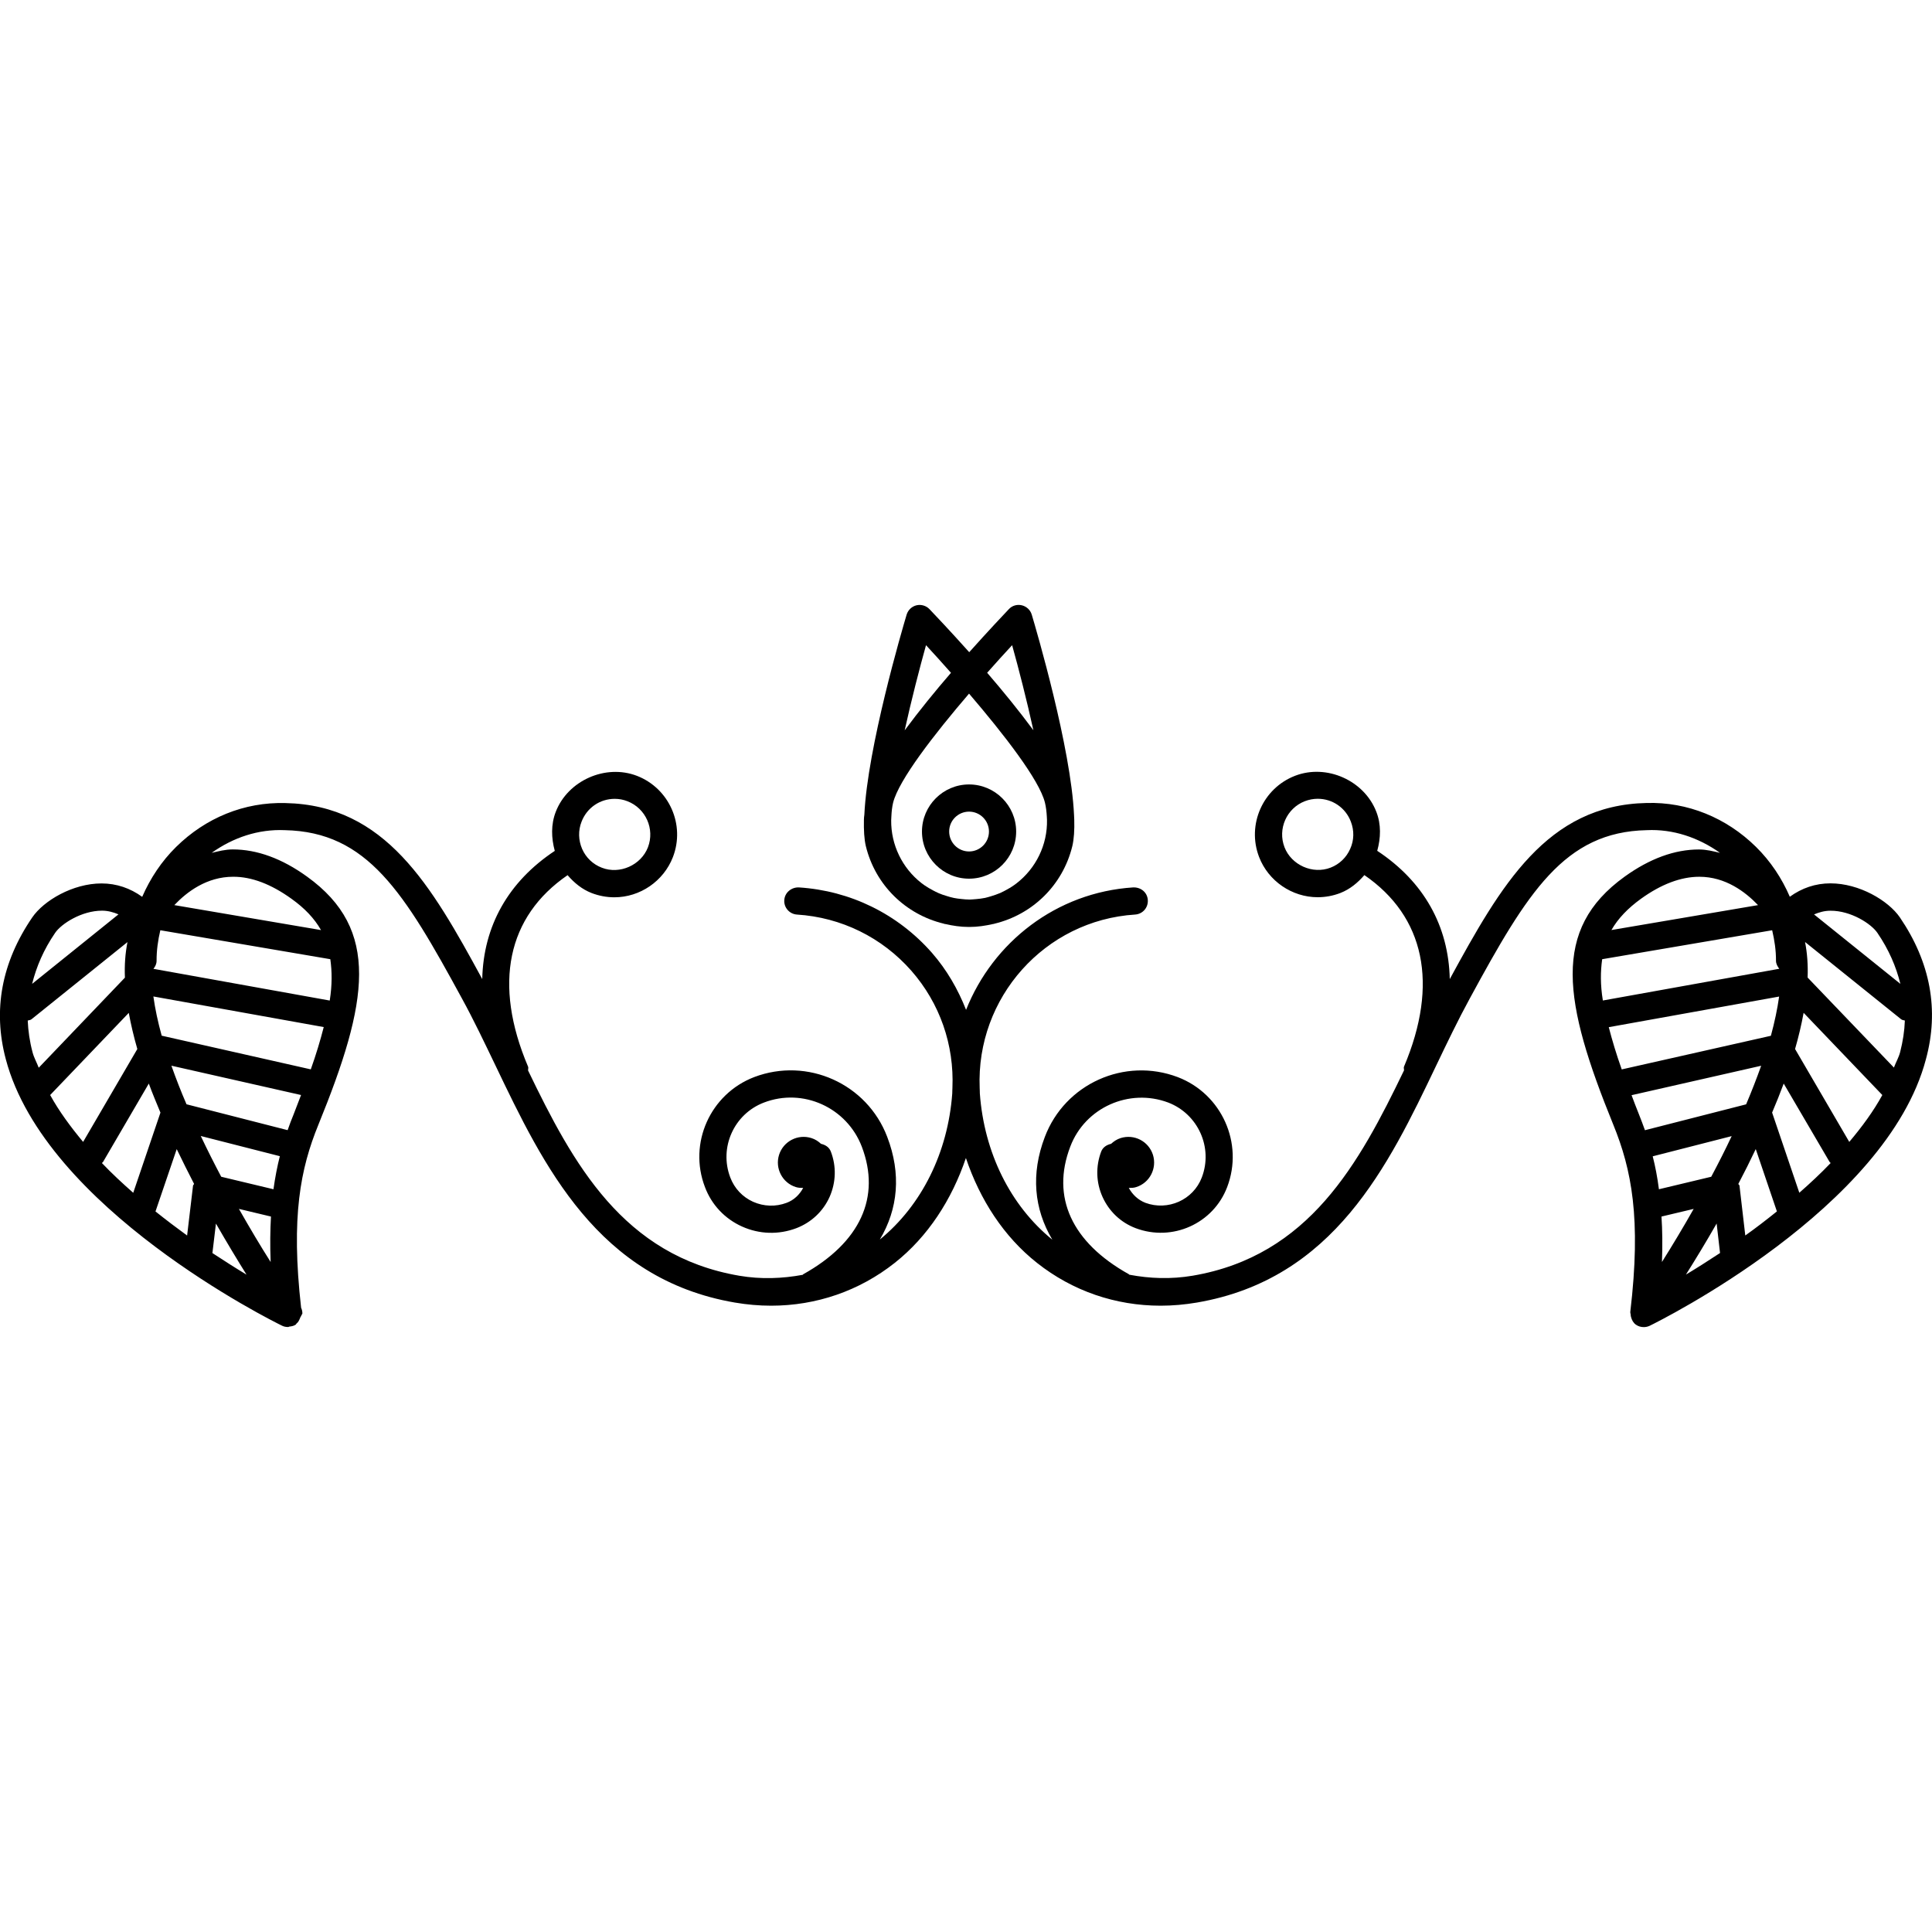 <?xml version="1.0" encoding="iso-8859-1"?>
<!-- Generator: Adobe Illustrator 16.0.0, SVG Export Plug-In . SVG Version: 6.00 Build 0)  -->
<!DOCTYPE svg PUBLIC "-//W3C//DTD SVG 1.1//EN" "http://www.w3.org/Graphics/SVG/1.1/DTD/svg11.dtd">
<svg version="1.1" id="Capa_1" xmlns="http://www.w3.org/2000/svg" xmlns:xlink="http://www.w3.org/1999/xlink" x="0px" y="0px"
	 width="221.387px" height="221.387px" viewBox="0 0 221.387 221.387" style="enable-background:new 0 0 221.387 221.387;"
	 xml:space="preserve">
<g>
	<g>
		<path d="M217.704,105.12c-1.315-1.915-4.64-3.897-7.952-3.897c-1.724,0-3.288,0.542-4.658,1.534
			c-0.914-2.119-2.211-4.076-3.879-5.717c-3.392-3.343-7.849-5.164-12.525-5.027c-11.441,0.237-16.69,9.405-22.561,20.18
			c-0.134-6.074-2.959-11.161-8.312-14.699c0.408-1.477,0.463-3.018-0.104-4.47c-1.382-3.592-5.693-5.522-9.311-4.128
			c-3.696,1.428-5.547,5.604-4.122,9.31c1.06,2.755,3.77,4.606,6.716,4.606c0.884,0,1.76-0.162,2.595-0.484
			c1.107-0.433,1.997-1.176,2.752-2.052c6.899,4.737,8.556,12.47,4.543,21.945c-0.062,0.141,0.012,0.287,0,0.433
			c-5.158,10.692-10.882,21.257-24.223,23.528c-2.484,0.42-4.914,0.329-7.259-0.115c-0.019-0.012-0.019-0.043-0.049-0.055
			c-6.546-3.647-8.927-8.842-6.71-14.627c1.699-4.48,6.753-6.722,11.216-5.047c3.429,1.314,5.164,5.169,3.854,8.585
			c-0.986,2.582-3.891,3.86-6.467,2.905c-0.828-0.323-1.474-0.932-1.899-1.705c0.286,0,0.572,0,0.853-0.098
			c1.547-0.487,2.399-2.149,1.912-3.702c-0.5-1.553-2.149-2.399-3.702-1.912c-0.427,0.134-0.786,0.378-1.09,0.657
			c-0.493,0.116-0.932,0.378-1.133,0.877c-0.646,1.699-0.597,3.551,0.152,5.213c0.749,1.656,2.088,2.929,3.787,3.574
			c4.208,1.589,8.902-0.518,10.491-4.701c1.919-5.023-0.621-10.674-5.656-12.604c-6.096-2.313-12.928,0.761-15.235,6.851
			c-1.619,4.238-1.242,8.25,0.858,11.776c-4.811-3.909-7.812-9.974-8.306-16.764v-0.006c0.013-0.207-0.024-0.414-0.018-0.628
			c-0.424-10.326,7.446-19.198,17.811-19.859c0.871-0.058,1.51-0.794,1.455-1.659c-0.049-0.861-0.767-1.474-1.662-1.452
			c-8.835,0.566-16.088,6.293-19.163,14.032c-0.928-2.356-2.201-4.579-3.915-6.54c-3.915-4.451-9.341-7.118-15.259-7.492
			c-0.853-0.021-1.602,0.597-1.656,1.452c-0.064,0.858,0.597,1.602,1.446,1.659c5.087,0.323,9.751,2.615,13.119,6.445
			c3.267,3.732,4.914,8.488,4.701,13.427c0.006,0.201-0.03,0.396-0.019,0.608c0,0,0,0.007,0,0.013
			c-0.493,6.771-3.504,12.836-8.299,16.745c2.095-3.508,2.469-7.532,0.846-11.764c-2.316-6.096-9.146-9.164-15.244-6.851
			c-5.039,1.937-7.568,7.587-5.642,12.604c0.761,2.027,2.274,3.635,4.256,4.524c1.985,0.889,4.192,0.956,6.229,0.183
			c1.696-0.652,3.057-1.924,3.799-3.58c0.734-1.669,0.792-3.508,0.137-5.207c-0.195-0.505-0.636-0.761-1.124-0.877
			c-0.304-0.286-0.667-0.523-1.096-0.657c-1.553-0.493-3.212,0.365-3.706,1.912c-0.493,1.553,0.375,3.221,1.921,3.702
			c0.28,0.092,0.56,0.092,0.84,0.098c-0.417,0.773-1.059,1.395-1.894,1.705c-1.254,0.475-2.618,0.426-3.842-0.116
			c-1.215-0.548-2.143-1.534-2.618-2.789c-1.303-3.416,0.417-7.265,3.848-8.579c4.482-1.724,9.502,0.561,11.223,5.048
			c2.207,5.784-0.174,10.979-6.717,14.626c-0.024,0.012-0.024,0.043-0.048,0.061c-2.338,0.433-4.783,0.53-7.258,0.109
			c-13.338-2.277-19.068-12.842-24.217-23.521c-0.012-0.146,0.061-0.299,0-0.438c-4.028-9.481-2.384-17.208,4.527-21.945
			c0.758,0.88,1.65,1.619,2.762,2.052c0.834,0.316,1.702,0.484,2.594,0.484c2.947,0,5.642-1.845,6.713-4.606
			c1.428-3.706-0.423-7.877-4.12-9.311c-3.604-1.389-7.925,0.542-9.304,4.122c-0.566,1.458-0.512,2.999-0.113,4.476
			c-5.337,3.538-8.175,8.619-8.312,14.688c-5.86-10.778-11.104-19.93-22.551-20.167c-4.722-0.131-9.143,1.69-12.535,5.033
			c-1.666,1.641-2.957,3.599-3.879,5.711c-1.364-0.986-2.935-1.535-4.658-1.535c-3.303,0-6.634,1.977-7.943,3.897
			c-3.504,5.136-4.533,10.599-3.029,16.243c4.521,17.092,30.546,30.001,31.651,30.537c0.216,0.109,0.448,0.152,0.685,0.152
			c0.012,0,0.024,0,0.037,0c0.037,0,0.082-0.049,0.125-0.049c0.255-0.025,0.511-0.073,0.737-0.232
			c0.036-0.023,0.03-0.072,0.061-0.097c0.238-0.183,0.338-0.433,0.451-0.713c0.024-0.091,0.101-0.14,0.125-0.237
			c0.012-0.085,0.113-0.134,0.113-0.231c0-0.231-0.052-0.45-0.146-0.651c-1.178-10.449-0.067-15.96,1.979-20.965
			c5.748-14.108,7.127-22.372-1.297-28.434c-2.862-2.07-5.73-3.117-8.513-3.117c-0.88,0-1.638,0.213-2.417,0.393
			c2.463-1.757,5.343-2.731,8.385-2.6c9.466,0.195,13.667,7.109,20.301,19.302c1.349,2.46,2.582,5.061,3.842,7.679
			c5.486,11.46,11.709,24.454,27.422,27.151c1.397,0.237,2.774,0.359,4.153,0.359c5.176,0,10.096-1.687,14.161-4.901
			c3.802-3.002,6.54-7.234,8.163-12.021c1.613,4.786,4.342,9.013,8.153,12.021c4.073,3.221,8.987,4.901,14.163,4.901
			c1.376,0,2.752-0.122,4.153-0.359c15.716-2.691,21.938-15.68,27.413-27.14c1.261-2.63,2.509-5.236,3.849-7.69
			c6.625-12.199,10.851-19.107,20.295-19.302c2.989-0.143,5.912,0.837,8.385,2.6c-0.779-0.18-1.541-0.387-2.411-0.387
			c-2.783,0-5.645,1.047-8.513,3.111c-8.415,6.062-7.039,14.331-1.297,28.439c2.076,5.097,3.215,10.692,1.942,21.439
			c-0.013,0.11,0.036,0.201,0.042,0.299c0.007,0.104,0.013,0.177,0.037,0.268c0.091,0.354,0.256,0.676,0.56,0.896l0,0l0,0
			c0.274,0.194,0.585,0.28,0.907,0.28c0.231,0,0.457-0.049,0.677-0.152c1.107-0.542,27.145-13.445,31.651-30.537
			C222.229,115.73,221.205,110.262,217.704,105.12z M152.478,99.42c-2.059,0.804-4.5-0.298-5.286-2.333
			c-0.81-2.095,0.238-4.469,2.332-5.279c0.476-0.183,0.975-0.277,1.474-0.277c1.688,0,3.191,1.029,3.794,2.616
			c0.396,1.02,0.378,2.131-0.073,3.123C154.285,98.26,153.488,99.027,152.478,99.42z M66.642,94.153
			c0.612-1.586,2.101-2.615,3.802-2.615c0.505,0,0.999,0.094,1.458,0.277c2.095,0.81,3.151,3.178,2.344,5.279
			c-0.786,2.034-3.227,3.139-5.279,2.338c-1.017-0.387-1.821-1.154-2.259-2.149C66.273,96.278,66.243,95.161,66.642,94.153z
			 M37.785,114.652l-20.204-3.635c0.207-0.256,0.362-0.555,0.362-0.926c-0.006-1.188,0.161-2.345,0.429-3.495l19.479,3.318
			C38.047,111.315,38.071,112.826,37.785,114.652z M35.614,122.538l-17.086-3.86c-0.435-1.571-0.752-3.063-0.953-4.494l19.521,3.508
			C36.716,119.177,36.244,120.766,35.614,122.538z M5.747,125.479l9.009-9.414c0.25,1.358,0.575,2.729,0.98,4.141L9.525,130.85
			C8.091,129.126,6.77,127.342,5.747,125.479z M3.728,120.571c-0.326-1.224-0.499-2.437-0.551-3.623
			c0.137-0.056,0.301-0.049,0.426-0.146l11.003-8.848c-0.25,1.278-0.353,2.631-0.292,4.073L4.438,122.35
			C4.212,121.746,3.883,121.18,3.728,120.571z M31.336,136.275l-5.986-1.432c-0.81-1.528-1.595-3.087-2.344-4.67l9.061,2.313
			C31.772,133.645,31.531,134.887,31.336,136.275z M22.239,135.66c-0.019,0.085-0.113,0.128-0.119,0.201l-0.679,5.717
			c-1.19-0.864-2.402-1.783-3.623-2.758l2.433-7.143C20.906,133.035,21.572,134.369,22.239,135.66z M24.745,140.209
			c1.267,2.204,2.457,4.177,3.504,5.852c-1.178-0.707-2.505-1.553-3.909-2.473L24.745,140.209z M27.378,138.527l3.672,0.877
			c-0.088,1.578-0.113,3.282-0.037,5.207C29.848,142.778,28.624,140.72,27.378,138.527z M33.638,127.714
			c-0.238,0.572-0.463,1.169-0.679,1.79l-11.587-2.966c-0.643-1.485-1.215-2.965-1.732-4.421l14.857,3.361
			C34.198,126.234,33.955,126.916,33.638,127.714z M6.319,106.895c0.712-1.044,3.032-2.542,5.376-2.542
			c0.667,0,1.297,0.174,1.881,0.423l-9.895,7.965C4.176,110.756,5.004,108.818,6.319,106.895z M11.678,133.273
			c0.036-0.049,0.097-0.08,0.131-0.129l5.243-8.98c0.405,1.113,0.874,2.223,1.333,3.33l-3.118,9.188
			C14.022,135.587,12.816,134.467,11.678,133.273z M33.407,102.995c1.498,1.072,2.612,2.238,3.379,3.583l-16.809-2.862
			c1.446-1.529,3.727-3.249,6.738-3.249C28.831,100.456,31.075,101.317,33.407,102.995z M211.907,130.85l-6.211-10.645
			c0.408-1.412,0.73-2.788,0.98-4.146l9.018,9.42C214.678,127.342,213.362,129.126,211.907,130.85z M184.348,117.703l19.521-3.508
			c-0.2,1.426-0.518,2.923-0.943,4.494l-17.092,3.854C185.2,120.766,184.731,119.177,184.348,117.703z M183.593,109.915
			l19.479-3.318c0.268,1.145,0.444,2.308,0.438,3.495c0,0.359,0.176,0.657,0.377,0.919l-20.216,3.636
			C183.373,112.826,183.397,111.315,183.593,109.915z M201.812,122.124c-0.518,1.455-1.096,2.94-1.724,4.421l-11.594,2.965
			c-0.219-0.621-0.45-1.212-0.676-1.79c-0.328-0.798-0.572-1.474-0.858-2.223L201.812,122.124z M196.088,134.844l-5.992,1.432
			c-0.177-1.383-0.42-2.631-0.712-3.775l9.048-2.314C197.695,131.757,196.903,133.315,196.088,134.844z M190.389,139.404
			l3.689-0.877c-1.248,2.205-2.484,4.251-3.635,6.084C190.516,142.687,190.492,140.976,190.389,139.404z M196.709,140.202l0.39,3.38
			c-1.395,0.92-2.729,1.766-3.909,2.473C194.242,144.386,195.442,142.419,196.709,140.202z M199.327,135.867
			c-0.006-0.086-0.109-0.128-0.134-0.201c0.682-1.297,1.352-2.631,1.997-3.994l2.424,7.143c-1.212,0.974-2.418,1.905-3.623,2.758
			L199.327,135.867z M207.134,112.016c0.055-1.438-0.043-2.795-0.293-4.073l11.01,8.854c0.134,0.104,0.28,0.097,0.426,0.146
			c-0.042,1.188-0.226,2.394-0.542,3.623c-0.158,0.609-0.493,1.176-0.712,1.767L207.134,112.016z M215.129,106.895
			c1.314,1.924,2.143,3.867,2.636,5.846l-9.895-7.958c0.591-0.247,1.193-0.423,1.882-0.423
			C212.096,104.347,214.416,105.851,215.129,106.895z M188.031,102.995c2.326-1.677,4.579-2.527,6.692-2.527
			c2.996,0,5.268,1.72,6.729,3.249l-16.8,2.856C185.42,105.232,186.552,104.066,188.031,102.995z M206.184,136.677l-3.118-9.188
			c0.47-1.108,0.92-2.217,1.328-3.324l5.255,8.975c0.03,0.055,0.091,0.086,0.128,0.128
			C208.631,134.467,207.426,135.587,206.184,136.677z"/>
		<path d="M98.996,93.934c-0.024,1.184,0.03,2.219,0.219,3.017c1.096,4.497,4.582,7.837,8.915,8.887
			c0.04,0.006,0.07,0.024,0.106,0.037c0.019,0.006,0.043,0,0.07,0.006c0.87,0.198,1.757,0.338,2.686,0.338
			c0.018,0,0.039-0.006,0.058-0.006s0.036,0.006,0.055,0.006c0.923,0,1.817-0.14,2.694-0.338c0.019,0,0.043,0,0.061-0.006
			c0.031-0.006,0.062-0.024,0.098-0.03c4.336-1.048,7.824-4.391,8.921-8.894c0.188-0.798,0.256-1.845,0.219-3.042
			c0-0.167-0.012-0.344-0.024-0.518c-0.353-7.7-4.316-21.193-4.847-22.965c-0.158-0.53-0.597-0.935-1.133-1.065
			c-0.542-0.131-1.108,0.03-1.485,0.436c-0.493,0.518-2.326,2.457-4.546,4.938c-2.22-2.481-4.059-4.415-4.558-4.938
			c-0.387-0.399-0.956-0.561-1.485-0.436c-0.536,0.131-0.965,0.536-1.127,1.065c-0.529,1.772-4.484,15.22-4.847,22.932
			C99.015,93.547,99.002,93.748,98.996,93.934z M102.339,91.988c0.643-2.6,4.707-7.843,8.704-12.507
			c3.992,4.664,8.065,9.901,8.699,12.501c0.128,0.53,0.183,1.06,0.213,1.583c0.006,0.125,0.019,0.256,0.019,0.375
			c0.066,2.874-1.279,5.58-3.508,7.294c-0.073,0.058-0.152,0.113-0.226,0.167c-0.347,0.25-0.725,0.469-1.107,0.67
			c-0.177,0.085-0.354,0.173-0.518,0.256c-0.354,0.149-0.707,0.268-1.066,0.377c-0.225,0.064-0.438,0.134-0.663,0.183
			c-0.354,0.073-0.704,0.113-1.051,0.143c-0.243,0.019-0.487,0.042-0.73,0.049c-0.329,0-0.648-0.03-0.972-0.067
			c-0.273-0.03-0.557-0.058-0.831-0.118c-0.28-0.055-0.56-0.138-0.834-0.226c-0.308-0.091-0.612-0.192-0.898-0.316
			c-0.231-0.101-0.456-0.213-0.673-0.332c-0.332-0.174-0.648-0.362-0.956-0.572c-0.125-0.089-0.241-0.183-0.366-0.268
			c-2.183-1.708-3.486-4.366-3.455-7.191c0-0.149,0.018-0.323,0.024-0.478C102.168,93.005,102.22,92.494,102.339,91.988z
			 M115.979,73.931c0.749,2.688,1.662,6.229,2.436,9.746c-1.644-2.226-3.488-4.487-5.297-6.585
			C114.134,75.943,115.126,74.848,115.979,73.931z M106.111,73.931c0.858,0.922,1.845,2.019,2.861,3.167
			c-1.814,2.098-3.653,4.359-5.306,6.591C104.446,80.167,105.362,76.619,106.111,73.931z"/>
		<path d="M111.043,100.687c2.981,0,5.398-2.42,5.398-5.4c0-2.981-2.436-5.398-5.398-5.398c-2.968,0-5.395,2.424-5.395,5.398
			C105.648,98.26,108.069,100.687,111.043,100.687z M111.043,93.005c1.258,0,2.281,1.023,2.281,2.281
			c0,1.26-1.023,2.283-2.281,2.283c-1.254,0-2.277-1.023-2.277-2.283C108.76,94.028,109.789,93.005,111.043,93.005z"/>
	</g>
</g>
<g>
</g>
<g>
</g>
<g>
</g>
<g>
</g>
<g>
</g>
<g>
</g>
<g>
</g>
<g>
</g>
<g>
</g>
<g>
</g>
<g>
</g>
<g>
</g>
<g>
</g>
<g>
</g>
<g>
</g>
</svg>
